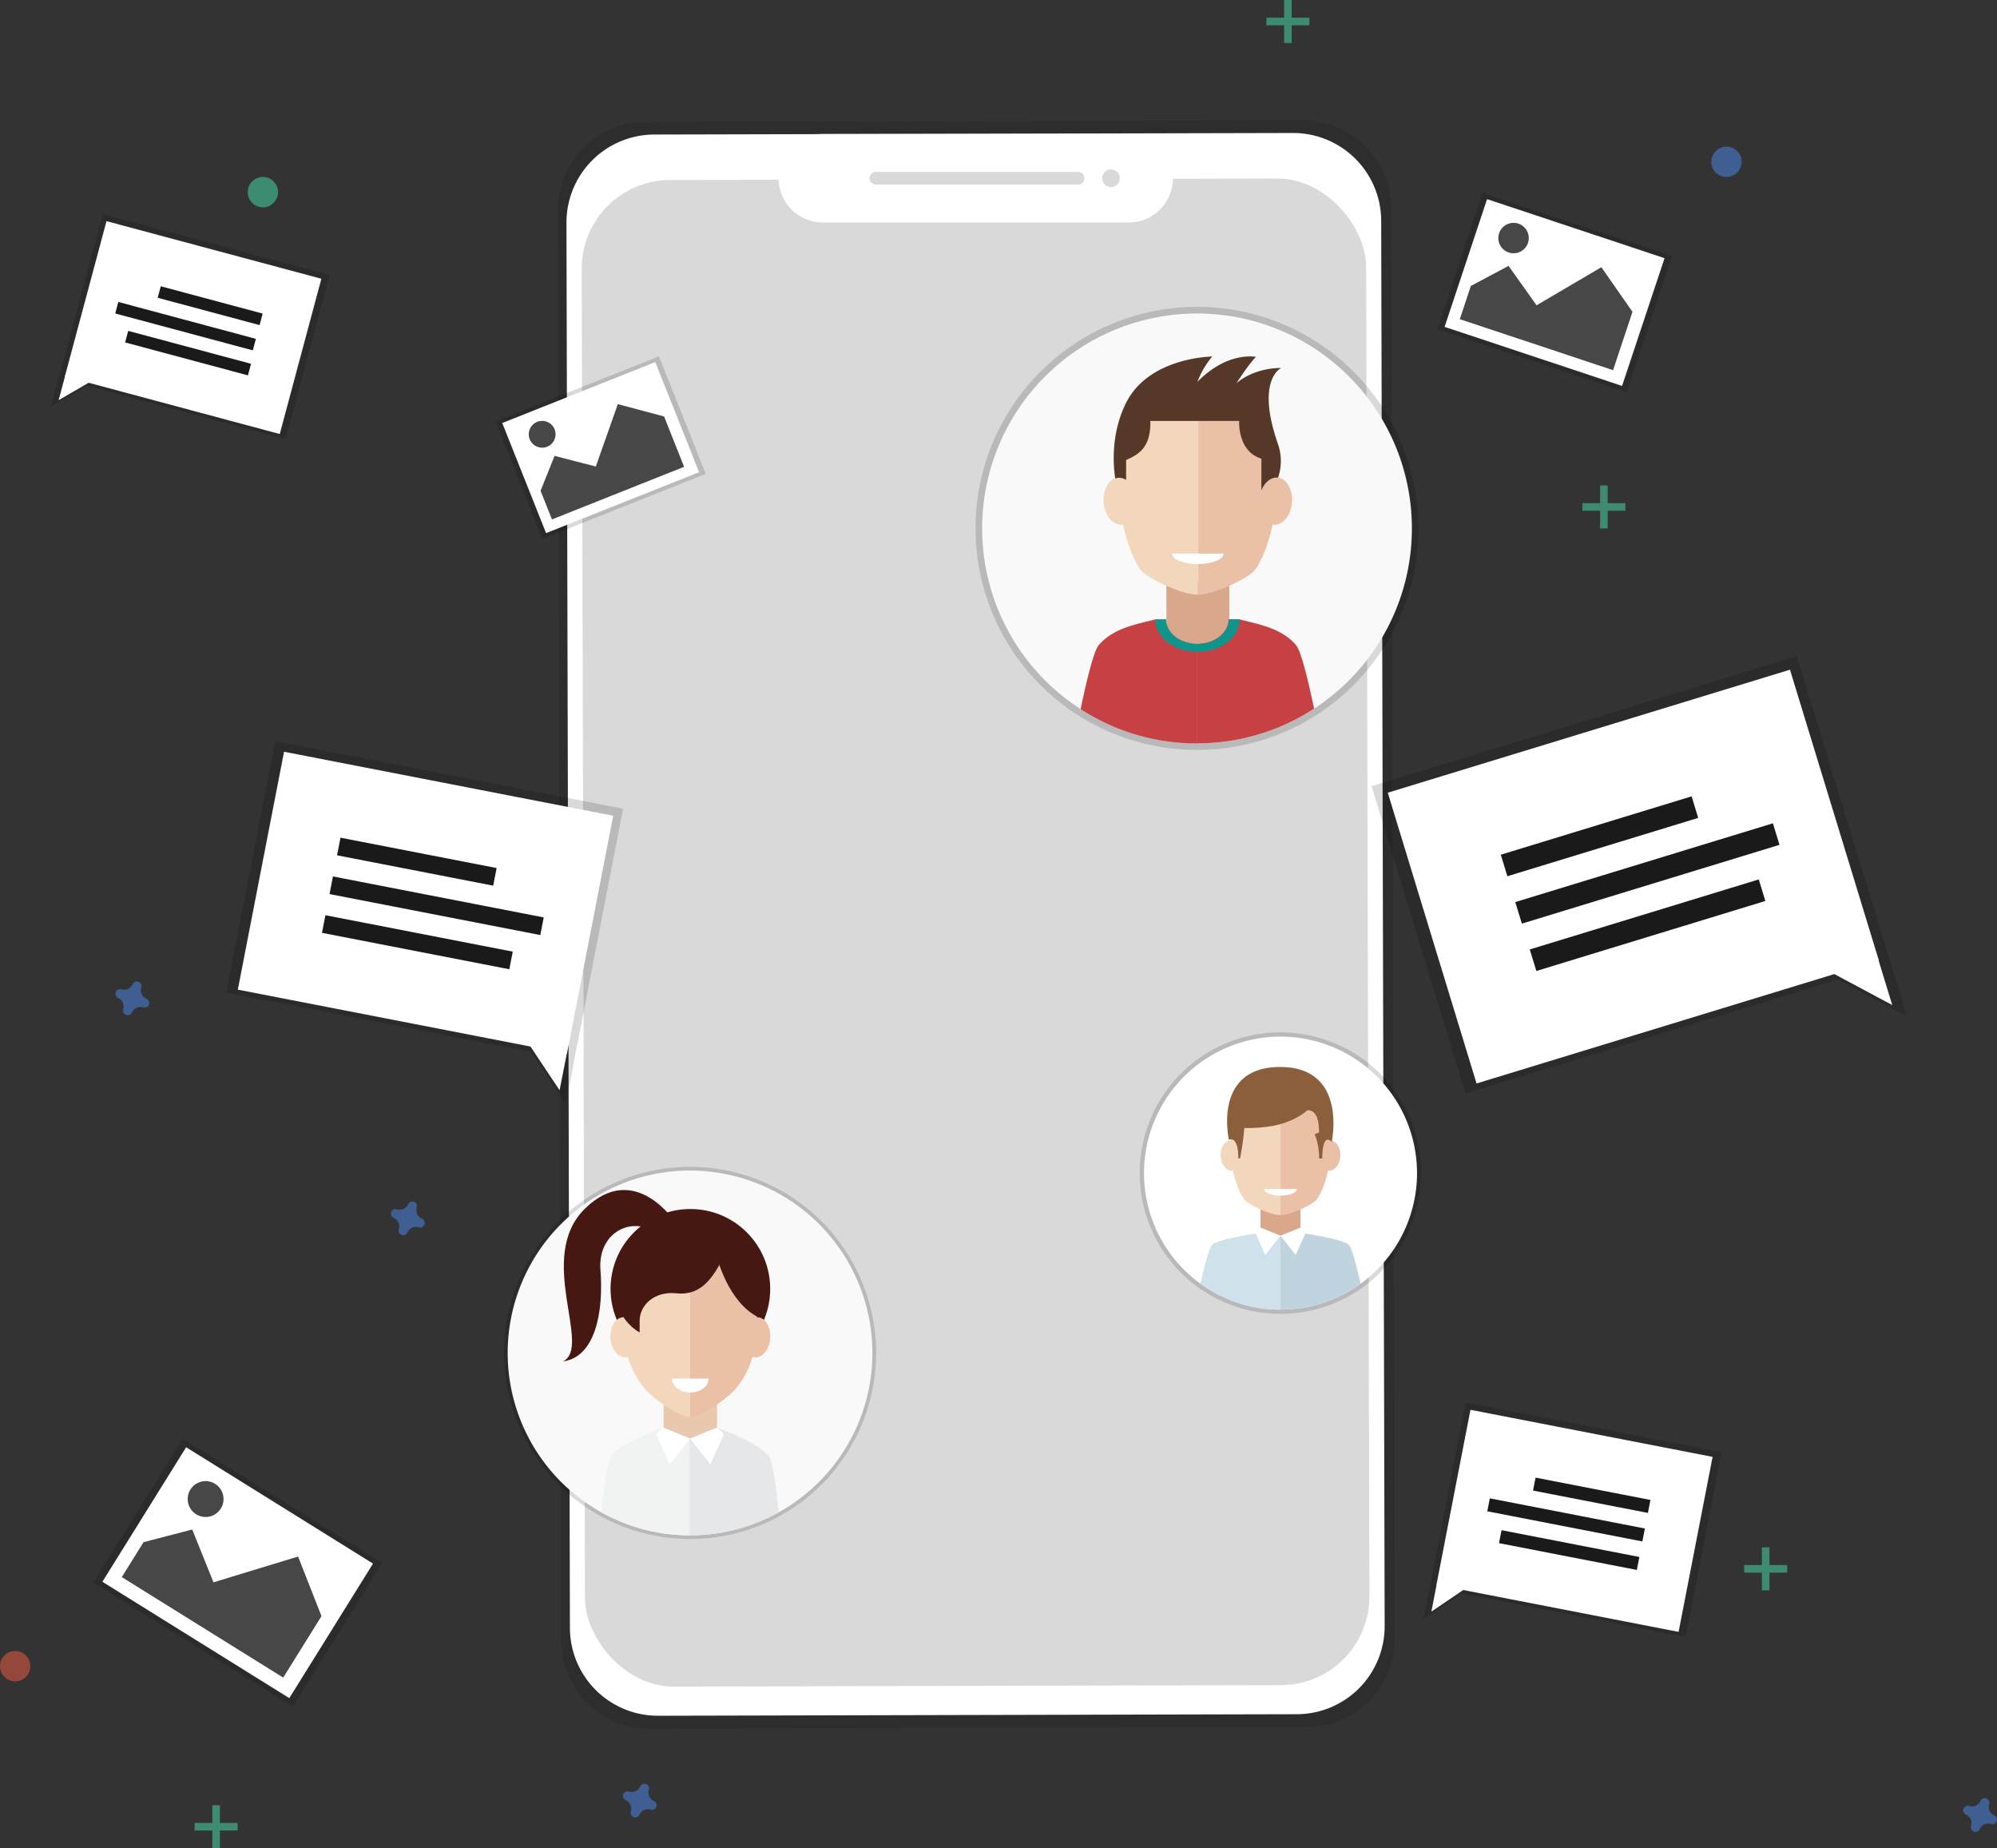<svg xmlns="http://www.w3.org/2000/svg" viewBox="0 0 790.01 731"><rect x="0" y="0" width="790.01" height="731" fill="#333333" stroke="none"/><title>Asset 4</title><g id="Layer_2" data-name="Layer 2"><g id="Layer_1-2" data-name="Layer 1"><path d="M255.59,48.22l259.68-.63a34.83,34.83,0,0,1,35.08,34.57l1.4,566.16a34.82,34.82,0,0,1-34.91,34.74l-259.68.62a34.83,34.83,0,0,1-35.09-34.56L220.67,83A34.84,34.84,0,0,1,255.59,48.22Z" opacity="0.12" style="isolation:isolate"/><path d="M259,53.21l252.32-.61A34.84,34.84,0,0,1,546.4,87.16l1.37,556.13A34.81,34.81,0,0,1,512.86,678l-252.32.61a34.81,34.81,0,0,1-35.08-34.55L224.09,87.94A34.82,34.82,0,0,1,259,53.21Z" fill="#fff"/><rect x="230.77" y="70.91" width="310.32" height="595.88" rx="35" ry="35" transform="translate(-0.9 0.94) rotate(-0.14)" opacity="0.15" style="isolation:isolate"/><g opacity="0.5"><rect x="84" y="714" width="3" height="17" fill="#47e6b1"/><rect x="77" y="721" width="17" height="3" fill="#47e6b1"/></g><g opacity="0.5"><rect x="633" y="192" width="3" height="17" fill="#47e6b1"/><rect x="626" y="199" width="17" height="3" fill="#47e6b1"/></g><g opacity="0.5"><rect x="697" y="612" width="3" height="17" fill="#47e6b1"/><rect x="690" y="619" width="17" height="3" fill="#47e6b1"/></g><g opacity="0.5"><rect x="508" width="3" height="17" fill="#47e6b1"/><rect x="501" y="7" width="17" height="3" fill="#47e6b1"/></g><path d="M258.7,712.31a3.68,3.68,0,0,1-2-4.44,1.86,1.86,0,0,0,.08-.41h0a1.84,1.84,0,0,0-3.31-1.22h0a1.58,1.58,0,0,0-.2.36,3.68,3.68,0,0,1-4.44,2,1.86,1.86,0,0,0-.41-.08h0a1.84,1.84,0,0,0-1.22,3.31h0a1.58,1.58,0,0,0,.36.2,3.68,3.68,0,0,1,2,4.44,1.86,1.86,0,0,0-.08.41h0a1.84,1.84,0,0,0,3.31,1.22h0a1.58,1.58,0,0,0,.2-.36,3.68,3.68,0,0,1,4.44-2,1.86,1.86,0,0,0,.41.08h0a1.84,1.84,0,0,0,1.22-3.31h0A1.58,1.58,0,0,0,258.7,712.31Z" fill="#4d8af0" opacity="0.5" style="isolation:isolate"/><path d="M57.9,395a3.68,3.68,0,0,1-2-4.44,1.86,1.86,0,0,0,.08-.41h0a1.84,1.84,0,0,0-3.31-1.22h0a1.58,1.58,0,0,0-.2.36,3.68,3.68,0,0,1-4.44,2,1.86,1.86,0,0,0-.41-.08h0a1.84,1.84,0,0,0-1.22,3.31h0a1.58,1.58,0,0,0,.36.2,3.68,3.68,0,0,1,2,4.44,1.86,1.86,0,0,0-.08.41h0A1.84,1.84,0,0,0,52,400.8h0a1.58,1.58,0,0,0,.2-.36,3.68,3.68,0,0,1,4.44-2,1.86,1.86,0,0,0,.41.08h0a1.84,1.84,0,0,0,1.22-3.31h0a1.85,1.85,0,0,0-.37-.25Z" fill="#4d8af0" opacity="0.5" style="isolation:isolate"/><path d="M166.9,482a3.68,3.68,0,0,1-2-4.44,1.86,1.86,0,0,0,.08-.41h0a1.84,1.84,0,0,0-3.31-1.22h0a1.58,1.58,0,0,0-.2.36,3.68,3.68,0,0,1-4.44,2,1.86,1.86,0,0,0-.41-.08h0a1.84,1.84,0,0,0-1.22,3.31h0a1.58,1.58,0,0,0,.36.2,3.68,3.68,0,0,1,2,4.44,1.86,1.86,0,0,0-.08.41h0A1.84,1.84,0,0,0,161,487.8h0a1.58,1.58,0,0,0,.2-.36,3.68,3.68,0,0,1,4.44-2,1.86,1.86,0,0,0,.41.08h0a1.84,1.84,0,0,0,1.22-3.31h0A1.85,1.85,0,0,0,166.9,482Z" fill="#4d8af0" opacity="0.5" style="isolation:isolate"/><path d="M788.9,718a3.68,3.68,0,0,1-2-4.44,1.86,1.86,0,0,0,.08-.41h0a1.84,1.84,0,0,0-3.31-1.22h0a1.58,1.58,0,0,0-.2.36,3.68,3.68,0,0,1-4.44,2,1.86,1.86,0,0,0-.41-.08h0a1.84,1.84,0,0,0-1.22,3.31h0a1.58,1.58,0,0,0,.36.2,3.68,3.68,0,0,1,2,4.44,1.86,1.86,0,0,0-.08.41h0A1.84,1.84,0,0,0,783,723.8h0a1.58,1.58,0,0,0,.2-.36,3.68,3.68,0,0,1,4.44-2,1.86,1.86,0,0,0,.41.08h0a1.84,1.84,0,0,0,1.22-3.31h0a1.85,1.85,0,0,0-.37-.25Z" fill="#4d8af0" opacity="0.5" style="isolation:isolate"/><circle cx="6" cy="659" r="6" fill="#f55f44" opacity="0.5" style="isolation:isolate"/><circle cx="683" cy="64" r="6" fill="#4d8af0" opacity="0.5" style="isolation:isolate"/><circle cx="104" cy="76" r="6" fill="#47e6b1" opacity="0.5" style="isolation:isolate"/><circle cx="689" cy="346" r="6" fill="#f55f44" opacity="0.5" style="isolation:isolate"/><path d="M710.82,259.49,748,381.07,579.75,432.51,542.58,310.93Z" opacity="0.15" style="isolation:isolate"/><path d="M708.11,264.88l35.16,115L584.12,428.53,549,313.53Z" fill="#fff"/><rect x="593.29" y="326.31" width="78.94" height="8.91" transform="translate(-69.06 199.46) rotate(-17)" fill="#1a1a1a"/><rect x="598.42" y="341.01" width="106.57" height="8.91" transform="translate(-72.53 205.64) rotate(-17)" fill="#1a1a1a"/><rect x="604.41" y="361.48" width="94.73" height="8.91" transform="translate(-78.51 206.55) rotate(-17)" fill="#1a1a1a"/><path d="M727.12,387.46,748,381.07l6.42,21Z" opacity="0.15" style="isolation:isolate"/><path d="M724.38,384.58l18.5-5.66,5.69,18.6Z" fill="#fff"/><path d="M579.8,554.63,565.58,627.8l101.26,19.69,14.23-73.18Z" opacity="0.15" style="isolation:isolate"/><path d="M581.71,557.6l-13.45,69.22,95.79,18.62,13.45-69.22Z" fill="#fff"/><rect x="627.08" y="568.26" width="5.22" height="46.29" transform="translate(-71 1096.68) rotate(-79)" fill="#1a1a1a"/><rect x="616.93" y="569.89" width="5.22" height="62.49" transform="translate(-88.76 1094.6) rotate(-79)" fill="#1a1a1a"/><rect x="618.15" y="585.31" width="5.22" height="55.55" transform="translate(-99.5 1105.45) rotate(-79)" fill="#1a1a1a"/><path d="M578.14,630.25l-12.59-2.44-2.46,12.65Z" opacity="0.15" style="isolation:isolate"/><path d="M579.56,628.4l-11.14-2.16-2.17,11.19Z" fill="#fff"/><path d="M40.6,84.68,23.19,149.59,113,173.68l17.41-64.92Z" opacity="0.15" style="isolation:isolate"/><path d="M42.13,87.47l-16.46,61.4,85,22.79,16.46-61.41Z" fill="#fff"/><rect x="80.79" y="100.03" width="4.71" height="41.73" transform="translate(-55.16 169.9) rotate(-74.99)" fill="#1a1a1a"/><rect x="71.06" y="100.84" width="4.71" height="56.34" transform="translate(-70.21 166.5) rotate(-74.99)" fill="#1a1a1a"/><rect x="71.4" y="114.79" width="4.71" height="50.08" transform="matrix(0.26, -0.97, 0.97, 0.26, -80.41, 174.85)" fill="#1a1a1a"/><path d="M34.34,152.58l-11.17-3-3,11.22Z" opacity="0.15" style="isolation:isolate"/><path d="M35.73,151l-9.88-2.65-2.66,9.93Z" fill="#fff"/><path d="M325.5,53h121A17.51,17.51,0,0,1,464,70.5h0A17.51,17.51,0,0,1,446.5,88h-121A17.51,17.51,0,0,1,308,70.5h0A17.51,17.51,0,0,1,325.5,53Z" fill="#fff"/><path d="M346.5,68h80a2.5,2.5,0,0,1,2.5,2.5h0a2.5,2.5,0,0,1-2.5,2.5h-80a2.5,2.5,0,0,1-2.5-2.5h0A2.5,2.5,0,0,1,346.5,68Z" opacity="0.15" style="isolation:isolate"/><circle cx="439.5" cy="70.5" r="3.5" opacity="0.15" style="isolation:isolate"/><path d="M246.5,319.86l-19.34,99.47L89.52,392.58l19.33-99.47Z" opacity="0.15" style="isolation:isolate"/><path d="M242.58,322.64l-18.29,94.09L94.08,391.42l18.29-94.09Z" fill="#fff"/><rect x="161.35" y="309.35" width="7.1" height="62.92" transform="translate(-201.11 437.65) rotate(-79)" fill="#1a1a1a"/><rect x="169.18" y="315.77" width="7.1" height="84.94" transform="translate(-211.89 459.44) rotate(-79)" fill="#1a1a1a"/><rect x="161.57" y="334.92" width="7.1" height="75.5" transform="translate(-232.22 463.65) rotate(-79)" fill="#1a1a1a"/><path d="M210.09,416l17.11,3.33-3.35,17.2Z" opacity="0.15" style="isolation:isolate"/><path d="M209.24,413l15.13,3-3,15.21Z" fill="#fff"/><g opacity="0.15"><path d="M561.16,209a87.62,87.62,0,1,0-87.61,87.61A87.61,87.61,0,0,0,561.16,209Z"/></g><path d="M558.54,209a85,85,0,1,0-85,85A85,85,0,0,0,558.54,209Z" fill="#f9f9f9"/><rect x="461.42" y="230.44" width="24.89" height="27.29" fill="#d9a78c"/><path d="M473.55,294a84.63,84.63,0,0,0,46.3-13.73c-2.13-10.21-5.09-22.76-7.17-25.16-5.77-6.67-14.45-8.11-22.39-10.15H486c0,5.37-5.59,9.72-12.49,9.72V294Z" fill="#c74043"/><path d="M461.26,245H457c-7.91,2-16.57,3.48-22.33,10.15-2.08,2.41-5.05,15.09-7.18,25.33a84.58,84.58,0,0,0,46,13.56h.15V254.68C466.83,254.68,461.26,250.33,461.26,245Z" fill="#c74043"/><path d="M473.86,152.33c12.09,0,31.2,6.88,31.2,39.07,0,18.59-6.06,30.77-8.7,34.14-2.43,3.1-16.09,9.7-22.5,9.7Z" fill="#eac0a7"/><path d="M511.07,199.08c.53-5.15-1.92-9.71-5.47-10.2s-6.87,3.29-7.41,8.43,1.92,9.71,5.48,10.2S510.54,204.22,511.07,199.08Z" fill="#eac0a7"/><path d="M473.86,152.33c-12.09,0-31.2,6.88-31.2,39.07,0,18.59,6.06,30.77,8.7,34.14,2.43,3.1,16.09,9.7,22.5,9.7Z" fill="#f2d7bc"/><path d="M436.65,199.08c-.53-5.15,1.92-9.71,5.47-10.2s6.87,3.29,7.41,8.43-1.92,9.71-5.48,10.2S437.18,204.22,436.65,199.08Z" fill="#f2d7bc"/><path d="M473.86,223.1c5.63,0,10.2-1.87,10.2-4.16h-20.4C463.66,221.23,468.23,223.1,473.86,223.1Z" fill="#fff"/><path d="M499,194c1.3-3.32,3.88-5.44,6.6-5.07h0a20.33,20.33,0,0,0,0-13.18c-9-25.63,1.23-30.2,1.23-30.2s-10-.45-17.68,6c5.33-8.26,7.72-10.39,7.72-10.39s-11.18-2.39-23.16,9.85a34.09,34.09,0,0,1,5.86-10s-25,.19-34.08,18.3c-5.16,10.32-5.56,21.5-4.31,29.95a5,5,0,0,1,.94-.25,4.89,4.89,0,0,1,3.37.83v-7.9c4.79-2.13,9.85-4.8,9.58-15.45h35.15s-.8,12,8.78,14.91Z" fill="#553828"/><path d="M473.71,257.83c9.21,0,16.69-5.76,16.69-12.87h-4.28c0,5.36-5.55,9.7-12.41,9.72s-12.42-4.36-12.42-9.72H457C457,252.07,464.49,257.83,473.71,257.83Z" fill="#0f958c"/><circle cx="473.55" cy="209" r="85" transform="translate(100.09 567.41) rotate(-67.64)" fill="none"/><g opacity="0.15"><path d="M562.23,464a55.68,55.68,0,1,0-55.67,55.67A55.67,55.67,0,0,0,562.23,464Z"/></g><path d="M560.57,464a54,54,0,1,0-54,54A54,54,0,0,0,560.57,464Z" fill="#fff"/><rect x="498.65" y="477.57" width="15.82" height="17.35" fill="#d9a78c"/><path d="M533.65,492.42c-2.22-2.32-17.26-4.52-17.26-4.52l-9.83.82V518h0a53.71,53.71,0,0,0,31.69-10.29C536.71,501,534.81,493.62,533.65,492.42Z" fill="#c0d4df"/><path d="M506.56,427.93c7.68,0,19.83,4.37,19.83,24.83,0,11.81-3.86,19.55-5.53,21.69-1.55,2-10.23,6.17-14.3,6.17Z" fill="#eac0a7"/><path d="M530.21,457.64c.33-3.27-1.22-6.17-3.48-6.48s-4.37,2.09-4.71,5.36,1.22,6.17,3.48,6.48S529.87,460.91,530.21,457.64Z" fill="#eac0a7"/><path d="M506.56,427.93c-7.68,0-19.83,4.37-19.83,24.83,0,11.81,3.85,19.55,5.53,21.69,1.55,2,10.23,6.17,14.3,6.17Z" fill="#f2d7bc"/><path d="M482.91,457.64c-.34-3.27,1.22-6.17,3.48-6.48s4.37,2.09,4.71,5.36-1.22,6.17-3.48,6.48S483.25,460.91,482.91,457.64Z" fill="#f2d7bc"/><path d="M479.47,492.42c-1.16,1.2-3.06,8.6-4.61,15.25A53.74,53.74,0,0,0,506.56,518V488.72l-9.83-.82S481.69,490.1,479.47,492.42Z" fill="#cfe1eb"/><polygon points="506.56 488.72 498.53 485.49 496.55 487.5 500.55 496.36 506.56 488.72" fill="#fff"/><polygon points="506.56 488.72 514.59 485.49 516.57 487.5 512.57 496.36 506.56 488.72" fill="#fff"/><path d="M526.82,451.64s6.5-29.63-20.4-29.63-20.25,28.82-20.25,28.82,3.7-2.12,3.7,7.34h.68a105.31,105.31,0,0,0,1.7-12c9.51,0,17.92-1.22,25-7.07,4,0,4.56,5,4.56,8.83l-1.76.68s1.7,3.33,1.83,9.59h1.21S522.9,447.74,526.82,451.64Z" fill="#8b5f3c"/><path d="M506.56,472.9c3.58,0,6.48-1.18,6.48-2.64h-13C500.08,471.72,503,472.9,506.56,472.9Z" fill="#fff"/><path d="M560.57,463.94a54,54,0,1,0-54,54A54,54,0,0,0,560.57,463.94Z" fill="none"/><rect x="575.5" y="87.27" width="78.99" height="56.83" transform="translate(67.95 -188.2) rotate(18.4)" opacity="0.15"/><rect x="578" y="89.07" width="73.99" height="53.24" transform="translate(67.95 -188.2) rotate(18.4)" fill="#fff"/><polygon points="581.86 113.11 577.5 126.24 638.13 146.41 645.81 123.32 633.49 105.69 607.86 120.75 596.78 105.16 581.86 113.11" fill="#1a1a1a" opacity="0.8"/><circle cx="598.76" cy="94.16" r="6.02" fill="#1a1a1a" opacity="0.8"/><rect x="202.85" y="152.04" width="69.55" height="50.04" transform="translate(-48.64 100.44) rotate(-21.71)" opacity="0.15"/><rect x="205.05" y="153.62" width="65.15" height="46.87" transform="translate(-48.64 100.44) rotate(-21.71)" fill="#fff"/><polygon points="213.85 194.12 218.36 205.44 270.63 184.63 262.71 164.72 244.41 159.84 235.7 184.52 219.39 180.31 213.85 194.12" fill="#1a1a1a" opacity="0.8"/><circle cx="214.48" cy="171.77" r="5.3" fill="#1a1a1a" opacity="0.8"/><rect x="47.51" y="588.55" width="92.98" height="66.9" transform="translate(342.93 44.29) rotate(31.9)" opacity="0.15"/><rect x="50.45" y="590.67" width="87.09" height="62.67" transform="translate(342.93 44.29) rotate(31.9)" fill="#fff"/><polygon points="56.79 609.95 48.18 623.77 112.04 663.52 127.18 639.21 117.92 615.64 84.45 625.84 76.05 604.95 56.79 609.95" fill="#1a1a1a" opacity="0.8"/><circle cx="81.34" cy="592.9" r="7.09" fill="#1a1a1a" opacity="0.8"/><path d="M263.36,570.19a22.8,22.8,0,0,1-.81-5.53s-17.23,5.82-21.08,11.83c-1.83,5.44-2.9,14.74-3.48,21.71a71.8,71.8,0,0,0,35,9.06h0V578.53S265.1,576.58,263.36,570.19Z" fill="#eac8ad"/><path d="M273,578.53v28.73a71.8,71.8,0,0,0,35-9.06c-.58-7-1.65-16.27-3.48-21.71-3.84-6-21.08-11.83-21.08-11.83a22.8,22.8,0,0,1-.81,5.53C280.86,576.58,273,578.53,273,578.53Z" fill="#eac8ad"/><g opacity="0.15"><path d="M346.58,535.11a73.6,73.6,0,1,0-73.6,73.6A73.6,73.6,0,0,0,346.58,535.11Z"/></g><path d="M345.12,535.11A72.14,72.14,0,1,0,273,607.26,72.14,72.14,0,0,0,345.12,535.11Z" fill="#f9f9f9"/><circle cx="273.11" cy="509.76" r="31.58" transform="translate(-280.46 342.43) rotate(-45)" fill="#461811"/><polygon points="283.68 577.38 272.98 607.39 262.55 577.38 262.55 554.21 283.68 554.21 283.68 577.38" fill="#eac8ad"/><path d="M273.11,490c-10.25,0-26.48,5.84-26.48,33.16,0,15.78,6.15,23.22,8.39,26.08,2.07,2.63,12.65,11.13,18.09,11.13Z" fill="#f2d7bc"/><path d="M241.53,529.68c-.45-4.37,1.63-8.24,4.65-8.66s5.83,2.79,6.28,7.16-1.63,8.24-4.65,8.65S242,534,241.53,529.68Z" fill="#f2d7bc"/><path d="M273,490c10.26,0,26.48,5.84,26.48,33.16,0,15.78-6.15,23.22-8.39,26.08-2.06,2.63-12.65,11.13-18.09,11.13Z" fill="#eac0a7"/><path d="M304.7,529.68c.45-4.37-1.63-8.24-4.65-8.66s-5.83,2.79-6.28,7.16,1.63,8.24,4.64,8.65S304.25,534,304.7,529.68Z" fill="#eac0a7"/><path d="M273.11,550.75c4,0,7.25-2.46,7.25-5.49H265.87C265.87,548.29,269.12,550.75,273.11,550.75Z" fill="#fff"/><path d="M271.62,482.14c-18.74,0-24.44,16.42-24.44,24-6.8,9.45.61,17.9,5.86,20.87v-4.65c0-6.11,5.81-11.77,14.53-10.83,7.82.85,12.75-3.57,16.91-11.09C289.62,490.37,283.21,482.14,271.62,482.14Z" fill="#461811"/><path d="M283.68,497.34s4.38,17.78,16.37,23.68c2.14-16,3.4-12.61,0-21s-16.37-14.67-16.37-14.67Z" fill="#461811"/><path d="M241.47,576.49c-1.83,5.44-2.9,14.74-3.48,21.71a71.8,71.8,0,0,0,35,9.06h0V569l-10.43-4.35S245.32,570.48,241.47,576.49Z" fill="#f1f2f2"/><path d="M273,569v38.25a71.8,71.8,0,0,0,35-9.06c-.58-7-1.65-16.27-3.48-21.71-3.84-6-21.08-11.83-21.08-11.83Z" fill="#e6e7e8"/><path d="M267.19,483.52s-16-24.77-35.73-5.53,3.07,54.87-8.79,60.48c13-1.67,16.14-20,14.87-36.14-1.12-14.27,11.38-21.17,21.12-15.32C262.75,489.46,267.19,483.52,267.19,483.52Z" fill="#461811"/><polygon points="272.98 568.97 262.25 564.66 259.61 567.34 264.95 579.18 272.98 568.97" fill="#fff"/><polygon points="272.98 568.97 283.71 564.66 286.35 567.34 281.01 579.18 272.98 568.97" fill="#fff"/><path d="M345.12,535.11A72.14,72.14,0,1,0,273,607.26,72.14,72.14,0,0,0,345.12,535.11Z" fill="none"/></g></g></svg>